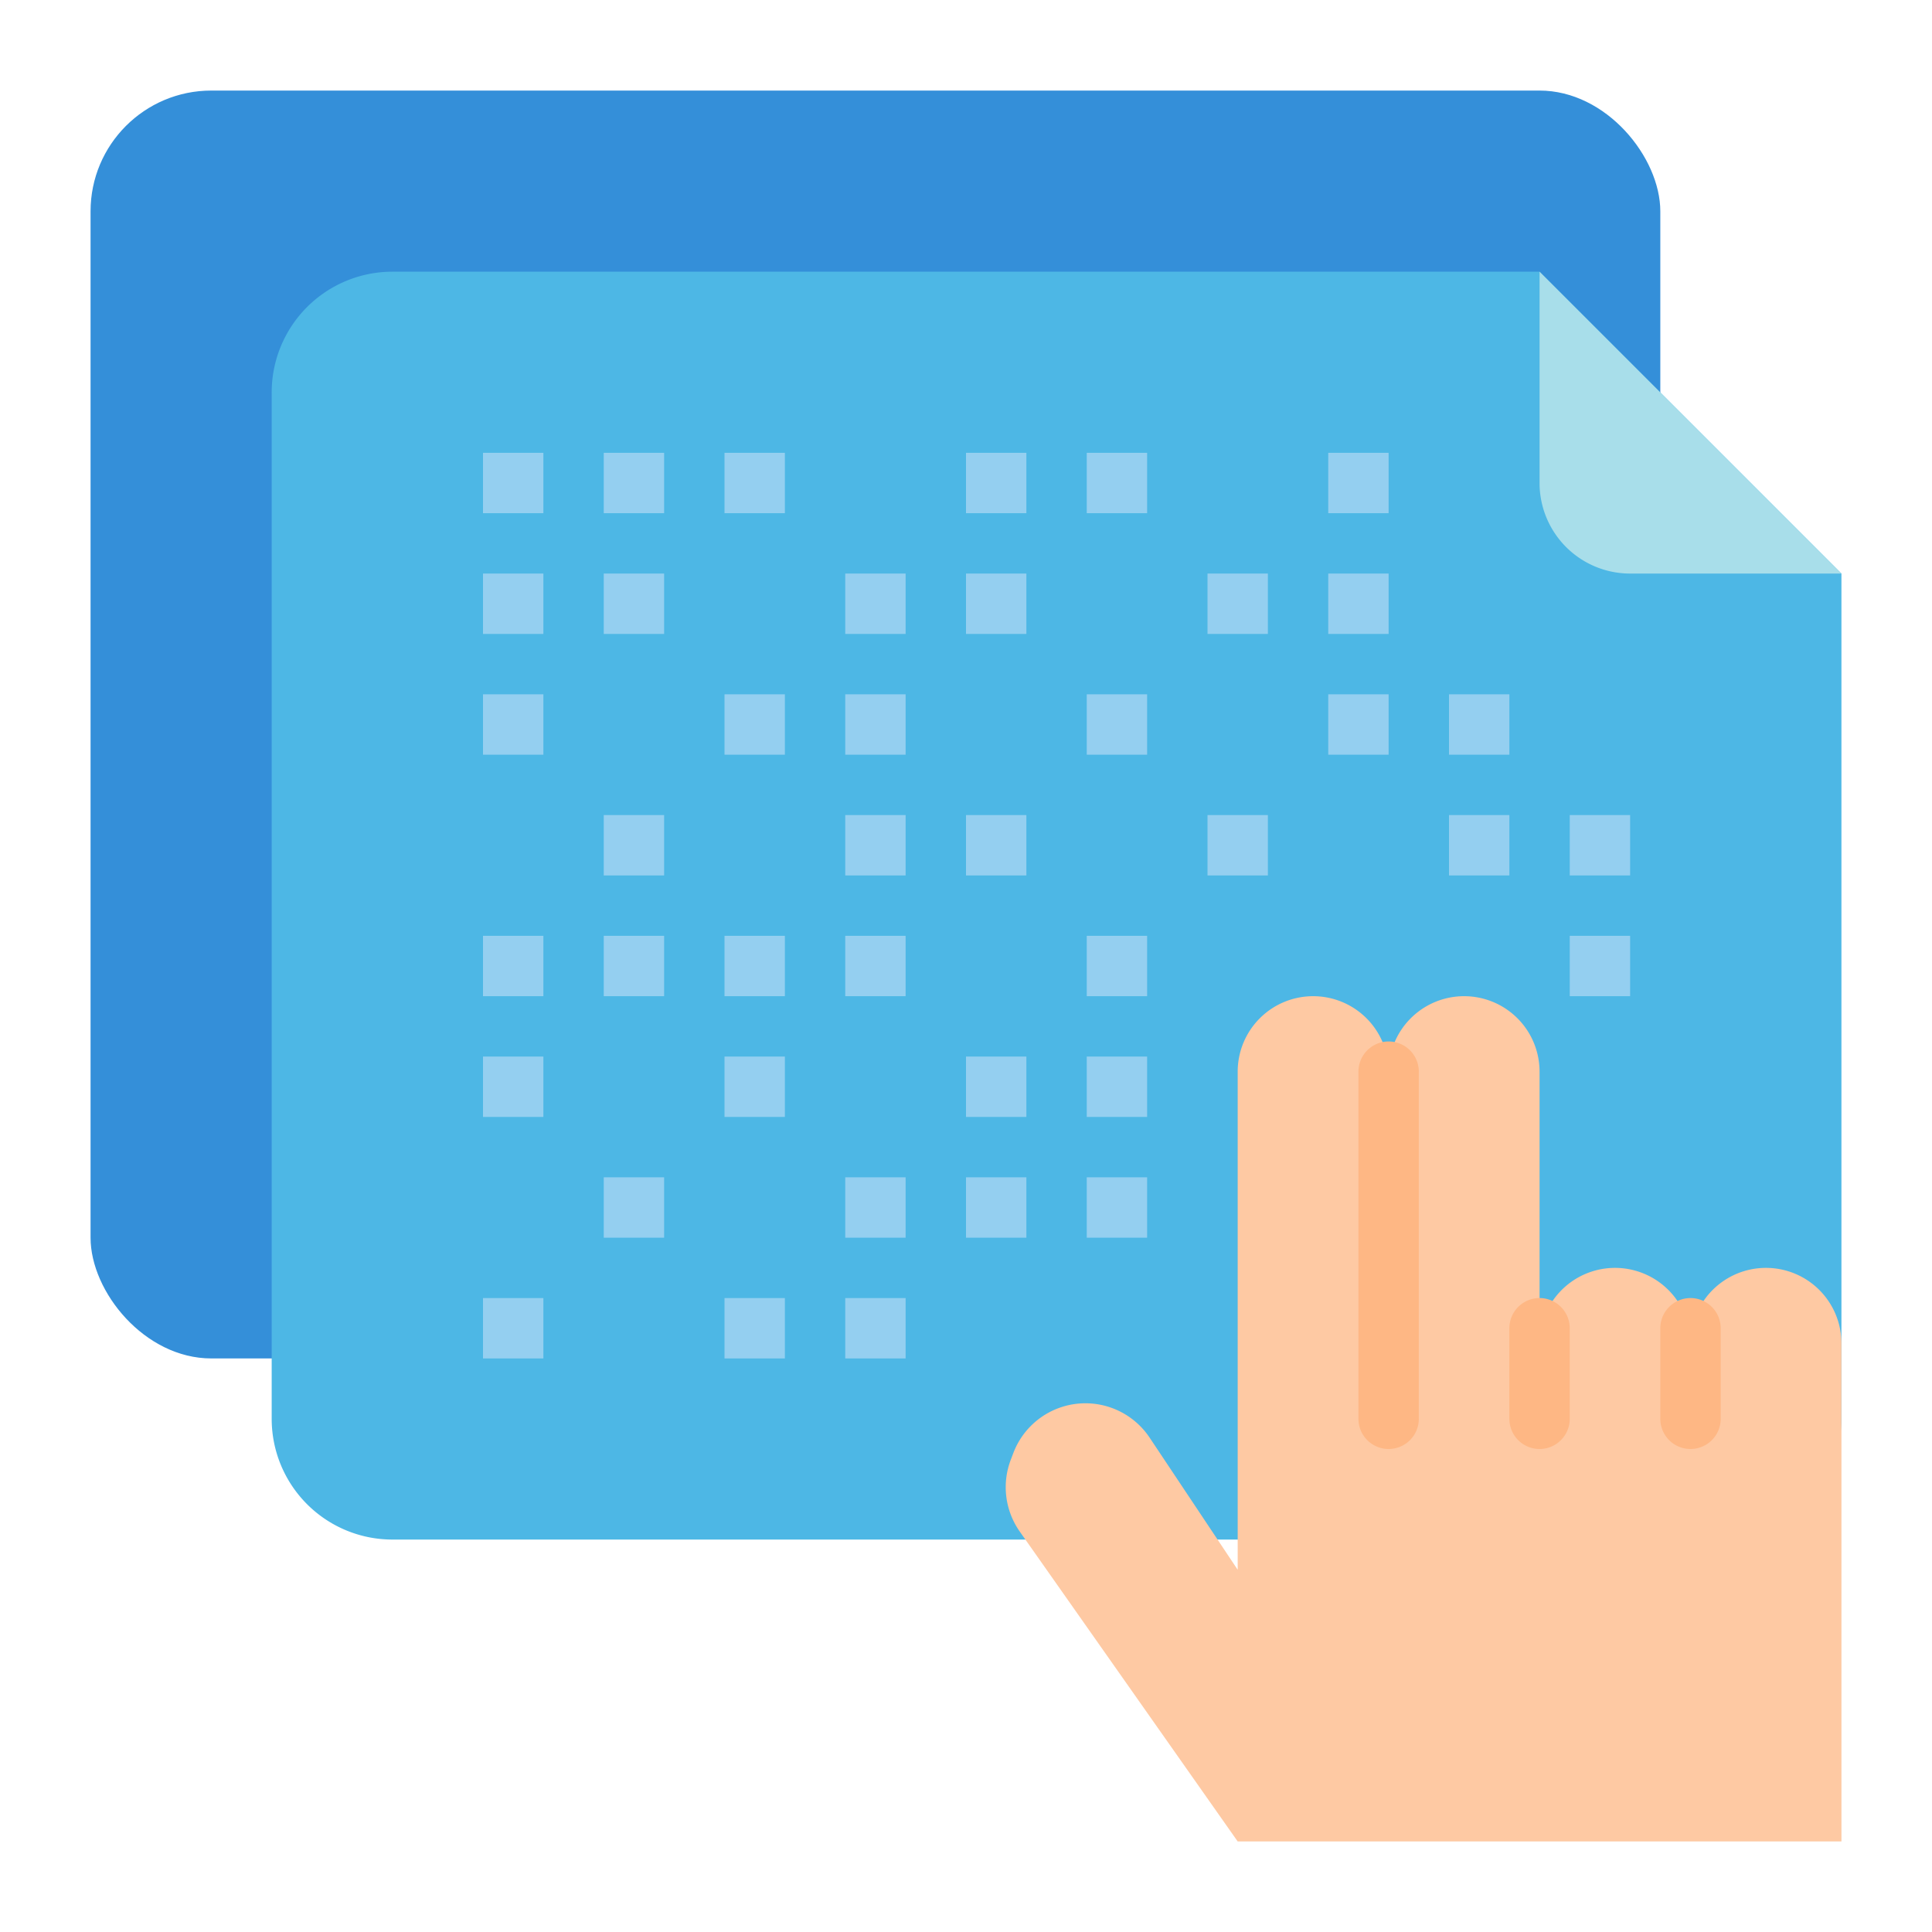 <svg xmlns="http://www.w3.org/2000/svg" viewBox="0 0 512 512"><title>Braille-tactile-writing-read</title><g id="Flat"><rect x="24" y="24" width="416" height="336" rx="32" ry="32" style="fill:#348fd9"/><path d="M456,408H104a32,32,0,0,1-32-32V104a32,32,0,0,1,32-32H408l80,80V376A32,32,0,0,1,456,408Z" style="fill:#4db7e5"/><path d="M408,72v56a24,24,0,0,0,24,24h56Z" style="fill:#a8deea"/><rect x="192" y="280" width="16" height="16" style="fill:#94cff0"/><rect x="224" y="312" width="16" height="16" style="fill:#94cff0"/><rect x="224" y="248" width="16" height="16" style="fill:#94cff0"/><rect x="192" y="248" width="16" height="16" style="fill:#94cff0"/><rect x="224" y="344" width="16" height="16" style="fill:#94cff0"/><rect x="192" y="344" width="16" height="16" style="fill:#94cff0"/><rect x="224" y="216" width="16" height="16" style="fill:#94cff0"/><rect x="192" y="184" width="16" height="16" style="fill:#94cff0"/><rect x="224" y="184" width="16" height="16" style="fill:#94cff0"/><rect x="224" y="152" width="16" height="16" style="fill:#94cff0"/><rect x="256" y="312" width="16" height="16" style="fill:#94cff0"/><rect x="256" y="280" width="16" height="16" style="fill:#94cff0"/><rect x="288" y="248" width="16" height="16" style="fill:#94cff0"/><rect x="256" y="216" width="16" height="16" style="fill:#94cff0"/><rect x="288" y="184" width="16" height="16" style="fill:#94cff0"/><rect x="256" y="152" width="16" height="16" style="fill:#94cff0"/><rect x="288" y="312" width="16" height="16" style="fill:#94cff0"/><rect x="288" y="280" width="16" height="16" style="fill:#94cff0"/><rect x="128" y="280" width="16" height="16" style="fill:#94cff0"/><rect x="128" y="248" width="16" height="16" style="fill:#94cff0"/><rect x="160" y="248" width="16" height="16" style="fill:#94cff0"/><rect x="160" y="216" width="16" height="16" style="fill:#94cff0"/><rect x="128" y="184" width="16" height="16" style="fill:#94cff0"/><rect x="128" y="152" width="16" height="16" style="fill:#94cff0"/><rect x="160" y="152" width="16" height="16" style="fill:#94cff0"/><rect x="384" y="184" width="16" height="16" style="fill:#94cff0"/><rect x="352" y="184" width="16" height="16" style="fill:#94cff0"/><rect x="384" y="216" width="16" height="16" style="fill:#94cff0"/><rect x="320" y="216" width="16" height="16" style="fill:#94cff0"/><rect x="320" y="152" width="16" height="16" style="fill:#94cff0"/><rect x="352" y="152" width="16" height="16" style="fill:#94cff0"/><rect x="192" y="120" width="16" height="16" style="fill:#94cff0"/><rect x="256" y="120" width="16" height="16" style="fill:#94cff0"/><rect x="128" y="120" width="16" height="16" style="fill:#94cff0"/><rect x="160" y="120" width="16" height="16" style="fill:#94cff0"/><rect x="288" y="120" width="16" height="16" style="fill:#94cff0"/><rect x="352" y="120" width="16" height="16" style="fill:#94cff0"/><rect x="160" y="312" width="16" height="16" style="fill:#94cff0"/><rect x="128" y="344" width="16" height="16" style="fill:#94cff0"/><rect x="416" y="216" width="16" height="16" style="fill:#94cff0"/><rect x="416" y="248" width="16" height="16" style="fill:#94cff0"/><path d="M328,488l-57.751-82.117a20.439,20.439,0,0,1-2.382-19.035l.685-1.8a20.439,20.439,0,0,1,12.637-12.114h0a20.441,20.441,0,0,1,23.471,8.053L328,416V284a20,20,0,0,1,20-20h0a20,20,0,0,1,20,20v0a20,20,0,0,1,20-20h0a20,20,0,0,1,20,20v72a20,20,0,0,1,20-20h0a20,20,0,0,1,20,20v0a20,20,0,0,1,20-20h0a20,20,0,0,1,20,20V488Z" style="fill:#fec9a3"/><path d="M368,384a8,8,0,0,1-8-8V284a8,8,0,0,1,16,0v92A8,8,0,0,1,368,384Z" style="fill:#feb784"/><path d="M408,384a8,8,0,0,1-8-8V352a8,8,0,0,1,16,0v24A8,8,0,0,1,408,384Z" style="fill:#feb784"/><path d="M448,384a8,8,0,0,1-8-8V352a8,8,0,0,1,16,0v24A8,8,0,0,1,448,384Z" style="fill:#feb784"/></g></svg>